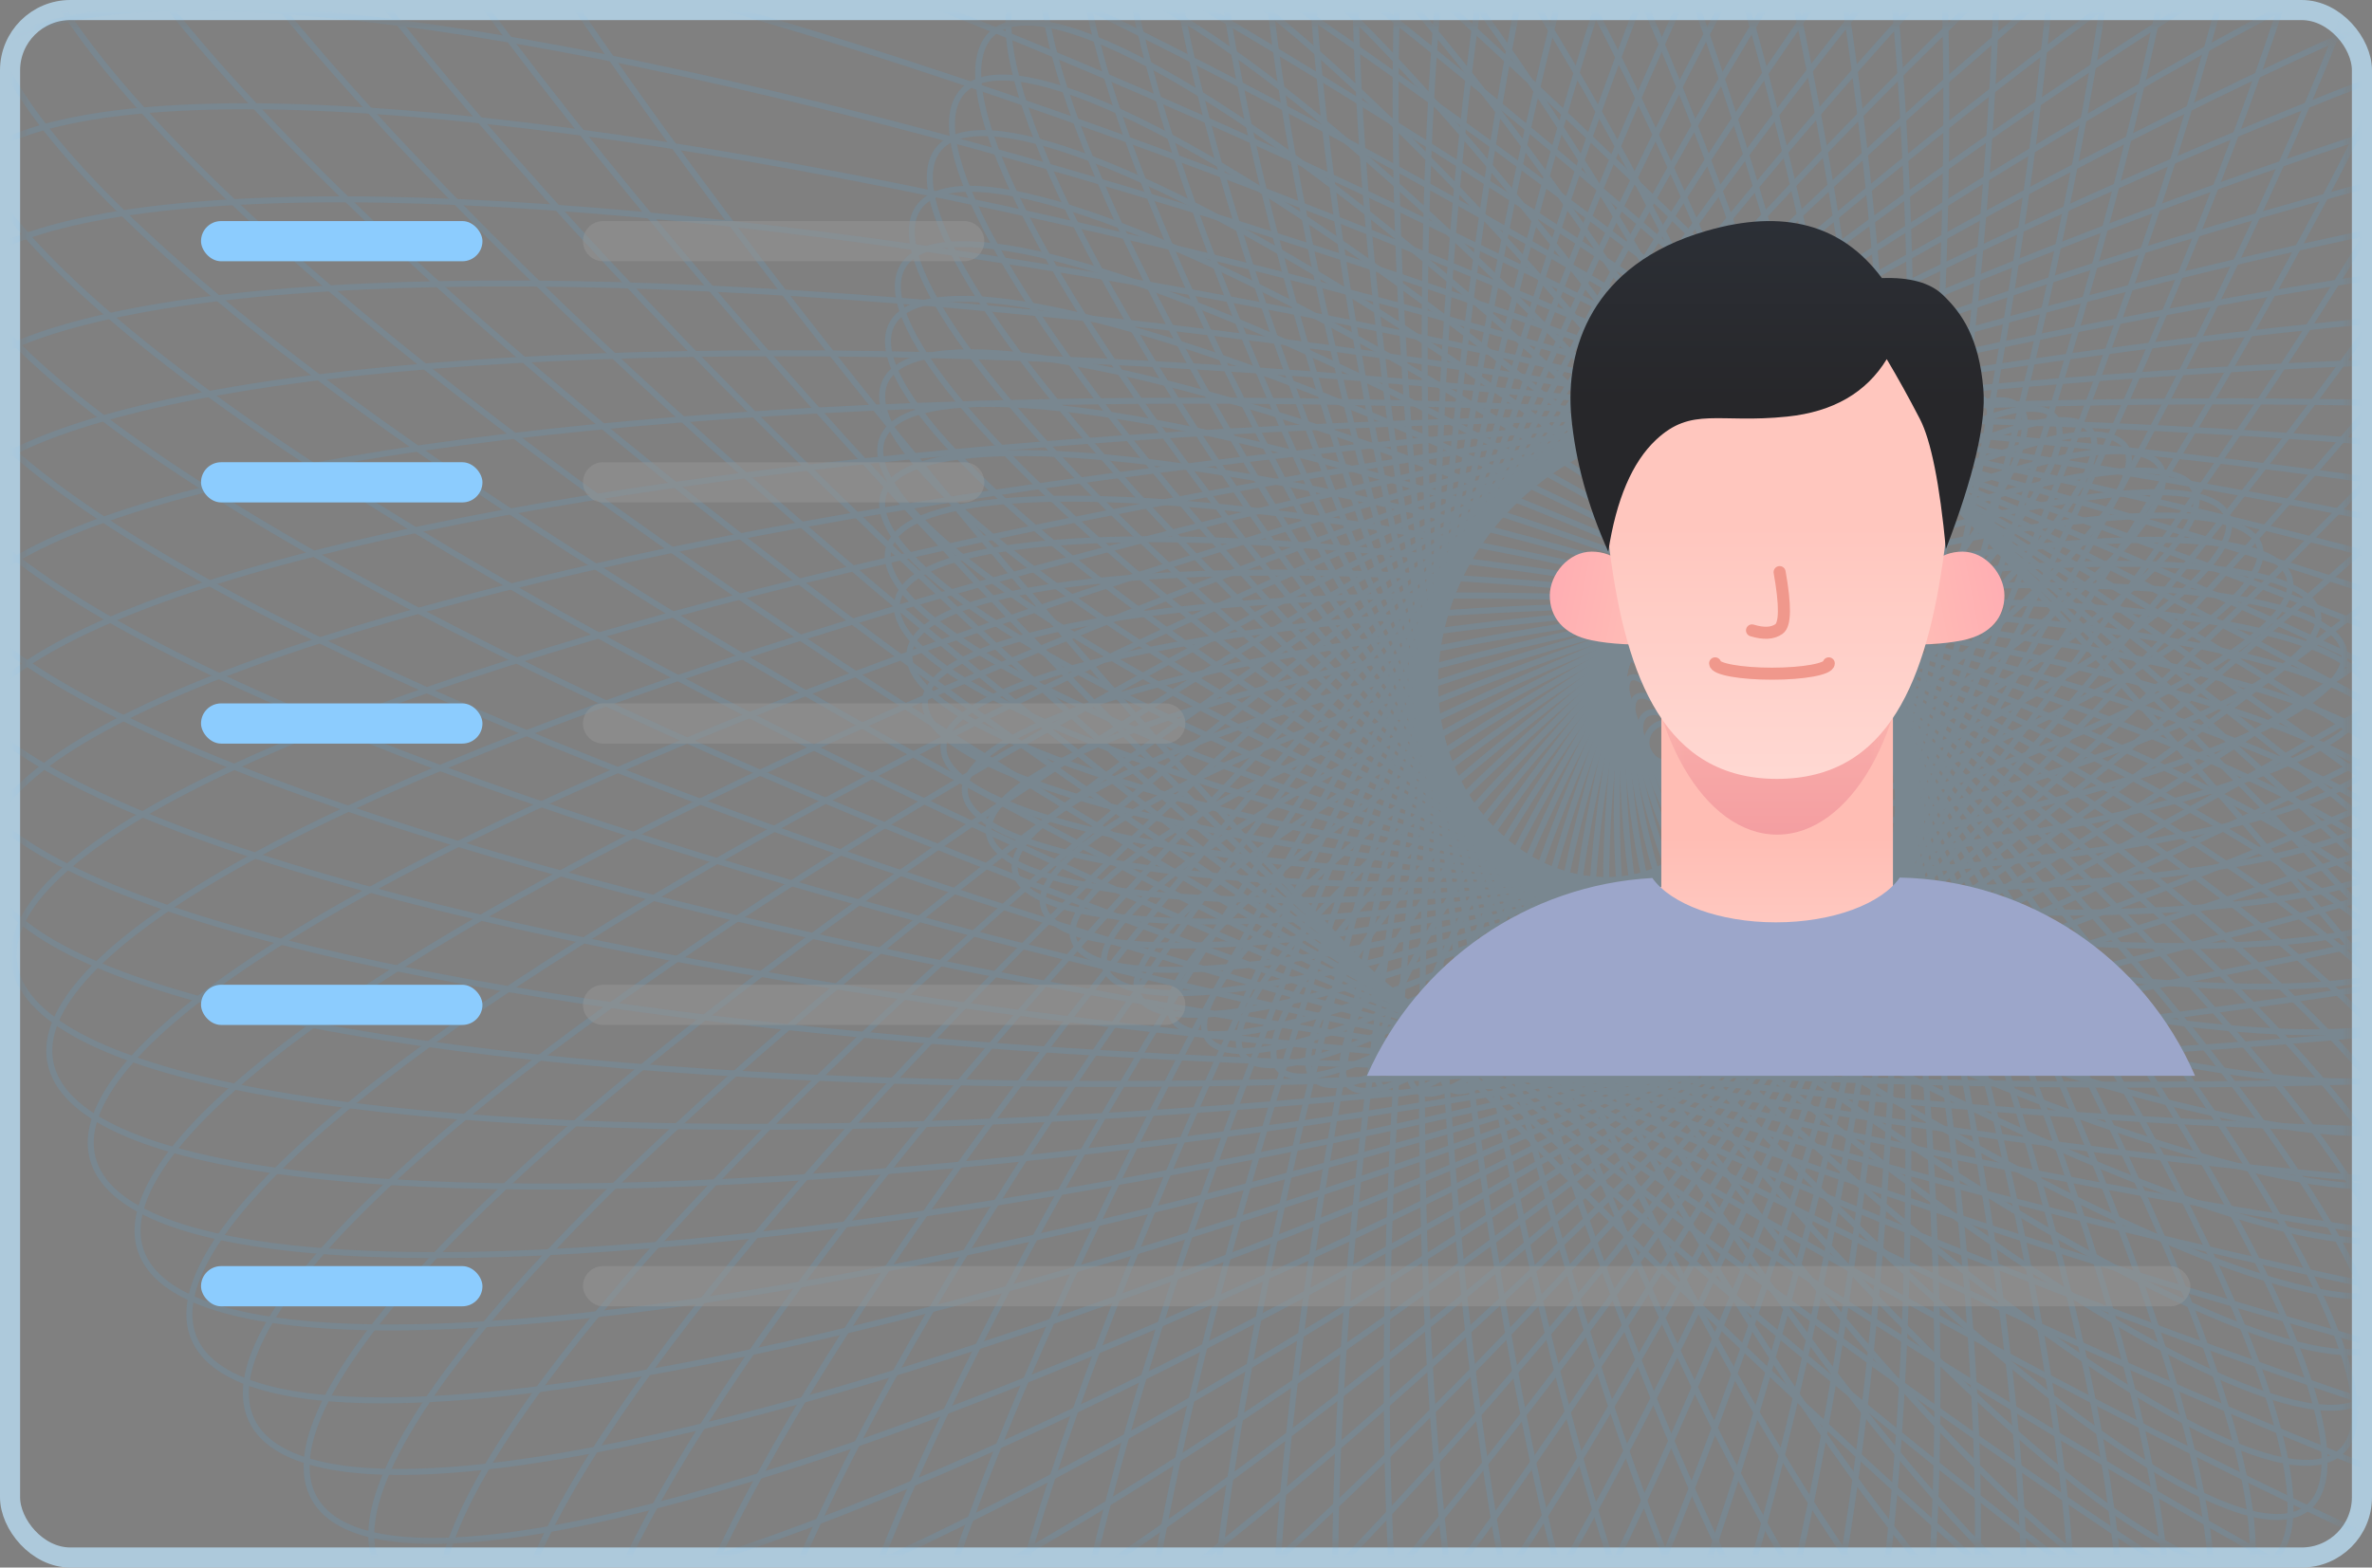 <?xml version="1.0" encoding="UTF-8"?>
<svg width="118px" height="78px" viewBox="0 0 118 78" version="1.1" xmlns="http://www.w3.org/2000/svg" xmlns:xlink="http://www.w3.org/1999/xlink">
    <rect x="0" y="0" width="118" height="78" fill="#808080" stroke="none"/>
    <!-- Generator: Sketch 56.3 (81716) - https://sketch.com -->
    <title>Group 8 Copy 2</title>
    <desc>Created with Sketch.</desc>
    <defs>
        <linearGradient x1="0%" y1="50%" x2="100%" y2="50%" id="linearGradient-1">
            <stop stop-color="#F9FBFE" offset="0%"></stop>
            <stop stop-color="#F7EFF9" offset="45.75%"></stop>
            <stop stop-color="#E7F4FD" offset="100%"></stop>
        </linearGradient>
        <rect id="path-2" x="0" y="0" width="116" height="76" rx="3"></rect>
        <linearGradient x1="50%" y1="166.304%" x2="50%" y2="46.219%" id="linearGradient-4">
            <stop stop-color="#FFE8E4" offset="0%"></stop>
            <stop stop-color="#FFBDB4" offset="100%"></stop>
        </linearGradient>
        <path d="M23.752,8.983 C27.349,9.884 31.254,11.588 35.467,14.096 L0.084,14.096 C4.609,11.624 8.658,9.932 12.228,9.021 L12.228,0 L23.752,0 L23.752,8.983 Z" id="path-5"></path>
        <linearGradient x1="50%" y1="63.293%" x2="50%" y2="100%" id="linearGradient-7">
            <stop stop-color="#FBB4AE" offset="0%"></stop>
            <stop stop-color="#F49EA1" offset="100%"></stop>
        </linearGradient>
        <linearGradient x1="0%" y1="50%" x2="112.37%" y2="31.707%" id="linearGradient-8">
            <stop stop-color="#FFBFB6" offset="0%"></stop>
            <stop stop-color="#FFABB2" offset="100%"></stop>
        </linearGradient>
        <linearGradient x1="50%" y1="166.304%" x2="50%" y2="46.219%" id="linearGradient-9">
            <stop stop-color="#FFEFEC" offset="0%"></stop>
            <stop stop-color="#FFC6BE" offset="100%"></stop>
        </linearGradient>
        <linearGradient x1="50%" y1="0%" x2="50%" y2="55.556%" id="linearGradient-10">
            <stop stop-color="#2C3037" offset="0%"></stop>
            <stop stop-color="#27272A" offset="100%"></stop>
        </linearGradient>
    </defs>
    <g id="Page-1" stroke="none" stroke-width="1" fill="none" fill-rule="evenodd">
        <g id="Group-8-Copy-2" transform="translate(1, 1)">
            <g id="Group-8-Copy">
                <g id="Combined-Shape_looper">
                    <mask id="mask-3" fill="white">
                        <use xlink:href="#path-2"></use>
                    </mask>
                    <rect stroke="#ADC9DB" x="-0.5" y="-0.5" width="117" height="77" rx="3"></rect>
                    <g id="Oval_looper" opacity="0.133" mask="url(#mask-3)" stroke="#4BB2F7" stroke-width="0.3">
                        <g transform="translate(81.905, 35.954) rotate(320) translate(-81.905, -35.954) translate(1.905, -62.637)">
                            <ellipse id="Oval_100" transform="translate(80, 98.591) rotate(356.4) translate(-80, -98.591) " cx="80" cy="98.591" rx="18.591" ry="97.612"></ellipse>
                            <ellipse id="Oval_99" transform="translate(80, 98.591) rotate(352.8) translate(-80, -98.591) " cx="80" cy="98.591" rx="18.404" ry="96.634"></ellipse>
                            <ellipse id="Oval_98" transform="translate(80, 98.591) rotate(349.2) translate(-80, -98.591) " cx="80" cy="98.591" rx="18.218" ry="95.655"></ellipse>
                            <ellipse id="Oval_97" transform="translate(80, 98.591) rotate(345.6) translate(-80, -98.591) " cx="80" cy="98.591" rx="18.031" ry="94.677"></ellipse>
                            <ellipse id="Oval_96" transform="translate(80, 98.591) rotate(342) translate(-80, -98.591) " cx="80" cy="98.591" rx="17.845" ry="93.698"></ellipse>
                            <ellipse id="Oval_95" transform="translate(80, 98.591) rotate(338.4) translate(-80, -98.591) " cx="80" cy="98.591" rx="17.659" ry="92.72"></ellipse>
                            <ellipse id="Oval_94" transform="translate(80, 98.591) rotate(334.8) translate(-80, -98.591) " cx="80" cy="98.591" rx="17.472" ry="91.742"></ellipse>
                            <ellipse id="Oval_93" transform="translate(80, 98.591) rotate(331.2) translate(-80, -98.591) " cx="80" cy="98.591" rx="17.286" ry="90.763"></ellipse>
                            <ellipse id="Oval_92" transform="translate(80, 98.591) rotate(327.6) translate(-80, -98.591) " cx="80" cy="98.591" rx="17.1" ry="89.785"></ellipse>
                            <ellipse id="Oval_91" transform="translate(80, 98.591) rotate(324) translate(-80, -98.591) " cx="80" cy="98.591" rx="16.913" ry="88.806"></ellipse>
                            <ellipse id="Oval_90" transform="translate(80, 98.591) rotate(320.4) translate(-80, -98.591) " cx="80" cy="98.591" rx="16.727" ry="87.828"></ellipse>
                            <ellipse id="Oval_89" transform="translate(80, 98.591) rotate(316.8) translate(-80, -98.591) " cx="80" cy="98.591" rx="16.54" ry="86.849"></ellipse>
                            <ellipse id="Oval_88" transform="translate(80, 98.591) rotate(313.2) translate(-80, -98.591) " cx="80" cy="98.591" rx="16.354" ry="85.871"></ellipse>
                            <ellipse id="Oval_87" transform="translate(80, 98.591) rotate(309.6) translate(-80, -98.591) " cx="80" cy="98.591" rx="16.168" ry="84.892"></ellipse>
                            <ellipse id="Oval_86" transform="translate(80, 98.591) rotate(306) translate(-80, -98.591) " cx="80" cy="98.591" rx="15.981" ry="83.914"></ellipse>
                            <ellipse id="Oval_85" transform="translate(80, 98.591) rotate(302.4) translate(-80, -98.591) " cx="80" cy="98.591" rx="15.795" ry="82.935"></ellipse>
                            <ellipse id="Oval_84" transform="translate(80, 98.591) rotate(298.8) translate(-80, -98.591) " cx="80" cy="98.591" rx="15.609" ry="81.957"></ellipse>
                            <ellipse id="Oval_83" transform="translate(80, 98.591) rotate(295.2) translate(-80, -98.591) " cx="80" cy="98.591" rx="15.422" ry="80.979"></ellipse>
                            <ellipse id="Oval_82" transform="translate(80, 98.591) rotate(291.6) translate(-80, -98.591) " cx="80" cy="98.591" rx="15.236" ry="80"></ellipse>
                            <ellipse id="Oval_81" transform="translate(80, 98.591) rotate(288) translate(-80, -98.591) " cx="80" cy="98.591" rx="15.05" ry="79.022"></ellipse>
                            <ellipse id="Oval_80" transform="translate(80, 98.591) rotate(284.4) translate(-80, -98.591) " cx="80" cy="98.591" rx="14.863" ry="78.043"></ellipse>
                            <ellipse id="Oval_79" transform="translate(80, 98.591) rotate(280.8) translate(-80, -98.591) " cx="80" cy="98.591" rx="14.677" ry="77.065"></ellipse>
                            <ellipse id="Oval_78" transform="translate(80, 98.591) rotate(277.2) translate(-80, -98.591) " cx="80" cy="98.591" rx="14.49" ry="76.086"></ellipse>
                            <ellipse id="Oval_77" transform="translate(80, 98.591) rotate(273.6) translate(-80, -98.591) " cx="80" cy="98.591" rx="14.304" ry="75.108"></ellipse>
                            <ellipse id="Oval_76" transform="translate(80, 98.591) rotate(270) translate(-80, -98.591) " cx="80" cy="98.591" rx="14.118" ry="74.129"></ellipse>
                            <ellipse id="Oval_75" transform="translate(80, 98.591) rotate(266.4) translate(-80, -98.591) " cx="80" cy="98.591" rx="13.931" ry="73.151"></ellipse>
                            <ellipse id="Oval_74" transform="translate(80, 98.591) rotate(262.8) translate(-80, -98.591) " cx="80" cy="98.591" rx="13.745" ry="72.173"></ellipse>
                            <ellipse id="Oval_73" transform="translate(80, 98.591) rotate(259.2) translate(-80, -98.591) " cx="80" cy="98.591" rx="13.559" ry="71.194"></ellipse>
                            <ellipse id="Oval_72" transform="translate(80, 98.591) rotate(255.6) translate(-80, -98.591) " cx="80" cy="98.591" rx="13.372" ry="70.216"></ellipse>
                            <ellipse id="Oval_71" transform="translate(80, 98.591) rotate(252) translate(-80, -98.591) " cx="80" cy="98.591" rx="13.186" ry="69.237"></ellipse>
                            <ellipse id="Oval_70" transform="translate(80, 98.591) rotate(248.4) translate(-80, -98.591) " cx="80" cy="98.591" rx="12.999" ry="68.259"></ellipse>
                            <ellipse id="Oval_69" transform="translate(80, 98.591) rotate(244.8) translate(-80, -98.591) " cx="80" cy="98.591" rx="12.813" ry="67.28"></ellipse>
                            <ellipse id="Oval_68" transform="translate(80, 98.591) rotate(241.2) translate(-80, -98.591) " cx="80" cy="98.591" rx="12.627" ry="66.302"></ellipse>
                            <ellipse id="Oval_67" transform="translate(80, 98.591) rotate(237.6) translate(-80, -98.591) " cx="80" cy="98.591" rx="12.44" ry="65.323"></ellipse>
                            <ellipse id="Oval_66" transform="translate(80, 98.591) rotate(234) translate(-80, -98.591) " cx="80" cy="98.591" rx="12.254" ry="64.345"></ellipse>
                            <ellipse id="Oval_65" transform="translate(80, 98.591) rotate(230.4) translate(-80, -98.591) " cx="80" cy="98.591" rx="12.068" ry="63.367"></ellipse>
                            <ellipse id="Oval_64" transform="translate(80, 98.591) rotate(226.8) translate(-80, -98.591) " cx="80" cy="98.591" rx="11.881" ry="62.388"></ellipse>
                            <ellipse id="Oval_63" transform="translate(80, 98.591) rotate(223.2) translate(-80, -98.591) " cx="80" cy="98.591" rx="11.695" ry="61.41"></ellipse>
                            <ellipse id="Oval_62" transform="translate(80, 98.591) rotate(219.6) translate(-80, -98.591) " cx="80" cy="98.591" rx="11.508" ry="60.431"></ellipse>
                            <ellipse id="Oval_61" transform="translate(80, 98.591) rotate(216) translate(-80, -98.591) " cx="80" cy="98.591" rx="11.322" ry="59.453"></ellipse>
                            <ellipse id="Oval_60" transform="translate(80, 98.591) rotate(212.4) translate(-80, -98.591) " cx="80" cy="98.591" rx="11.136" ry="58.474"></ellipse>
                            <ellipse id="Oval_59" transform="translate(80, 98.591) rotate(208.8) translate(-80, -98.591) " cx="80" cy="98.591" rx="10.949" ry="57.496"></ellipse>
                            <ellipse id="Oval_58" transform="translate(80, 98.591) rotate(205.2) translate(-80, -98.591) " cx="80" cy="98.591" rx="10.763" ry="56.517"></ellipse>
                            <ellipse id="Oval_57" transform="translate(80, 98.591) rotate(201.6) translate(-80, -98.591) " cx="80" cy="98.591" rx="10.577" ry="55.539"></ellipse>
                            <ellipse id="Oval_56" transform="translate(80, 98.591) rotate(198) translate(-80, -98.591) " cx="80" cy="98.591" rx="10.39" ry="54.56"></ellipse>
                            <ellipse id="Oval_55" transform="translate(80, 98.591) rotate(194.4) translate(-80, -98.591) " cx="80" cy="98.591" rx="10.204" ry="53.582"></ellipse>
                            <ellipse id="Oval_54" transform="translate(80, 98.591) rotate(190.8) translate(-80, -98.591) " cx="80" cy="98.591" rx="10.017" ry="52.604"></ellipse>
                            <ellipse id="Oval_53" transform="translate(80, 98.591) rotate(187.2) translate(-80, -98.591) " cx="80" cy="98.591" rx="9.831" ry="51.625"></ellipse>
                            <ellipse id="Oval_52" transform="translate(80, 98.591) rotate(183.6) translate(-80, -98.591) " cx="80" cy="98.591" rx="9.645" ry="50.647"></ellipse>
                            <ellipse id="Oval_51" transform="translate(80, 98.591) rotate(180) translate(-80, -98.591) " cx="80" cy="98.591" rx="9.458" ry="49.668"></ellipse>
                            <ellipse id="Oval_50" transform="translate(80, 98.591) rotate(176.4) translate(-80, -98.591) " cx="80" cy="98.591" rx="9.272" ry="48.69"></ellipse>
                            <ellipse id="Oval_49" transform="translate(80, 98.591) rotate(172.8) translate(-80, -98.591) " cx="80" cy="98.591" rx="9.086" ry="47.711"></ellipse>
                            <ellipse id="Oval_48" transform="translate(80, 98.591) rotate(169.2) translate(-80, -98.591) " cx="80" cy="98.591" rx="8.899" ry="46.733"></ellipse>
                            <ellipse id="Oval_47" transform="translate(80, 98.591) rotate(165.6) translate(-80, -98.591) " cx="80" cy="98.591" rx="8.713" ry="45.754"></ellipse>
                            <ellipse id="Oval_46" transform="translate(80, 98.591) rotate(162) translate(-80, -98.591) " cx="80" cy="98.591" rx="8.526" ry="44.776"></ellipse>
                            <ellipse id="Oval_45" transform="translate(80, 98.591) rotate(158.4) translate(-80, -98.591) " cx="80" cy="98.591" rx="8.34" ry="43.798"></ellipse>
                            <ellipse id="Oval_44" transform="translate(80, 98.591) rotate(154.8) translate(-80, -98.591) " cx="80" cy="98.591" rx="8.154" ry="42.819"></ellipse>
                            <ellipse id="Oval_43" transform="translate(80, 98.591) rotate(151.2) translate(-80, -98.591) " cx="80" cy="98.591" rx="7.967" ry="41.841"></ellipse>
                            <ellipse id="Oval_42" transform="translate(80, 98.591) rotate(147.6) translate(-80, -98.591) " cx="80" cy="98.591" rx="7.781" ry="40.862"></ellipse>
                            <ellipse id="Oval_41" transform="translate(80, 98.591) rotate(144) translate(-80, -98.591) " cx="80" cy="98.591" rx="7.595" ry="39.884"></ellipse>
                            <ellipse id="Oval_40" transform="translate(80, 98.591) rotate(140.4) translate(-80, -98.591) " cx="80" cy="98.591" rx="7.408" ry="38.905"></ellipse>
                            <ellipse id="Oval_39" transform="translate(80, 98.591) rotate(136.8) translate(-80, -98.591) " cx="80" cy="98.591" rx="7.222" ry="37.927"></ellipse>
                            <ellipse id="Oval_38" transform="translate(80, 98.591) rotate(133.2) translate(-80, -98.591) " cx="80" cy="98.591" rx="7.036" ry="36.948"></ellipse>
                            <ellipse id="Oval_37" transform="translate(80, 98.591) rotate(129.6) translate(-80, -98.591) " cx="80" cy="98.591" rx="6.849" ry="35.97"></ellipse>
                            <ellipse id="Oval_36" transform="translate(80, 98.591) rotate(126) translate(-80, -98.591) " cx="80" cy="98.591" rx="6.663" ry="34.992"></ellipse>
                            <ellipse id="Oval_35" transform="translate(80, 98.591) rotate(122.4) translate(-80, -98.591) " cx="80" cy="98.591" rx="6.476" ry="34.013"></ellipse>
                            <ellipse id="Oval_34" transform="translate(80, 98.591) rotate(118.8) translate(-80, -98.591) " cx="80" cy="98.591" rx="6.29" ry="33.035"></ellipse>
                            <ellipse id="Oval_33" transform="translate(80, 98.591) rotate(115.2) translate(-80, -98.591) " cx="80" cy="98.591" rx="6.104" ry="32.056"></ellipse>
                            <ellipse id="Oval_32" transform="translate(80, 98.591) rotate(111.6) translate(-80, -98.591) " cx="80" cy="98.591" rx="5.917" ry="31.078"></ellipse>
                            <ellipse id="Oval_31" transform="translate(80, 98.591) rotate(108) translate(-80, -98.591) " cx="80" cy="98.591" rx="5.731" ry="30.099"></ellipse>
                            <ellipse id="Oval_30" transform="translate(80, 98.591) rotate(104.4) translate(-80, -98.591) " cx="80" cy="98.591" rx="5.545" ry="29.121"></ellipse>
                            <ellipse id="Oval_29" transform="translate(80, 98.591) rotate(100.8) translate(-80, -98.591) " cx="80" cy="98.591" rx="5.358" ry="28.143"></ellipse>
                            <ellipse id="Oval_28" transform="translate(80, 98.591) rotate(97.2) translate(-80, -98.591) " cx="80" cy="98.591" rx="5.172" ry="27.164"></ellipse>
                            <ellipse id="Oval_27" transform="translate(80, 98.591) rotate(93.6) translate(-80, -98.591) " cx="80" cy="98.591" rx="4.985" ry="26.186"></ellipse>
                            <ellipse id="Oval_26" transform="translate(80, 98.591) rotate(90) translate(-80, -98.591) " cx="80" cy="98.591" rx="4.799" ry="25.207"></ellipse>
                            <ellipse id="Oval_25" transform="translate(80, 98.591) rotate(86.4) translate(-80, -98.591) " cx="80" cy="98.591" rx="4.613" ry="24.229"></ellipse>
                            <ellipse id="Oval_24" transform="translate(80, 98.591) rotate(82.8) translate(-80, -98.591) " cx="80" cy="98.591" rx="4.426" ry="23.25"></ellipse>
                            <ellipse id="Oval_23" transform="translate(80, 98.591) rotate(79.2) translate(-80, -98.591) " cx="80" cy="98.591" rx="4.24" ry="22.272"></ellipse>
                            <ellipse id="Oval_22" transform="translate(80, 98.591) rotate(75.6) translate(-80, -98.591) " cx="80" cy="98.591" rx="4.054" ry="21.294"></ellipse>
                            <ellipse id="Oval_21" transform="translate(80, 98.591) rotate(72) translate(-80, -98.591) " cx="80" cy="98.591" rx="3.867" ry="20.315"></ellipse>
                            <ellipse id="Oval_20" transform="translate(80, 98.591) rotate(68.4) translate(-80, -98.591) " cx="80" cy="98.591" rx="3.681" ry="19.337"></ellipse>
                            <ellipse id="Oval_19" transform="translate(80, 98.591) rotate(64.8) translate(-80, -98.591) " cx="80" cy="98.591" rx="3.494" ry="18.358"></ellipse>
                            <ellipse id="Oval_18" transform="translate(80, 98.591) rotate(61.2) translate(-80, -98.591) " cx="80" cy="98.591" rx="3.308" ry="17.38"></ellipse>
                            <ellipse id="Oval_17" transform="translate(80, 98.591) rotate(57.6) translate(-80, -98.591) " cx="80" cy="98.591" rx="3.122" ry="16.401"></ellipse>
                            <ellipse id="Oval_16" transform="translate(80, 98.591) rotate(54) translate(-80, -98.591) " cx="80" cy="98.591" rx="2.935" ry="15.423"></ellipse>
                            <ellipse id="Oval_15" transform="translate(80, 98.591) rotate(50.4) translate(-80, -98.591) " cx="80" cy="98.591" rx="2.749" ry="14.445"></ellipse>
                            <ellipse id="Oval_14" transform="translate(80, 98.591) rotate(46.8) translate(-80, -98.591) " cx="80" cy="98.591" rx="2.563" ry="13.466"></ellipse>
                            <ellipse id="Oval_13" transform="translate(80, 98.591) rotate(43.2) translate(-80, -98.591) " cx="80" cy="98.591" rx="2.376" ry="12.488"></ellipse>
                            <ellipse id="Oval_12" transform="translate(80, 98.591) rotate(39.6) translate(-80, -98.591) " cx="80" cy="98.591" rx="2.19" ry="11.51"></ellipse>
                            <ellipse id="Oval_11" transform="translate(80, 98.591) rotate(36) translate(-80, -98.591) " cx="80" cy="98.591" rx="2.003" ry="10.531"></ellipse>
                            <ellipse id="Oval_10" transform="translate(80, 98.591) rotate(32.4) translate(-80, -98.591) " cx="80" cy="98.591" rx="1.817" ry="9.553"></ellipse>
                            <ellipse id="Oval_9" transform="translate(80, 98.591) rotate(28.8) translate(-80, -98.591) " cx="80" cy="98.591" rx="1.631" ry="8.575"></ellipse>
                            <ellipse id="Oval_8" transform="translate(80, 98.591) rotate(25.2) translate(-80, -98.591) " cx="80" cy="98.591" rx="1.444" ry="7.596"></ellipse>
                            <ellipse id="Oval_7" transform="translate(80, 98.591) rotate(21.6) translate(-80, -98.591) " cx="80" cy="98.591" rx="1.258" ry="6.618"></ellipse>
                            <ellipse id="Oval_6" transform="translate(80, 98.591) rotate(18) translate(-80, -98.591) " cx="80" cy="98.591" rx="1.072" ry="5.64"></ellipse>
                            <ellipse id="Oval_5" transform="translate(80, 98.591) rotate(14.4) translate(-80, -98.591) " cx="80" cy="98.591" rx="1" ry="4.662"></ellipse>
                            <ellipse id="Oval_4" transform="translate(80, 98.591) rotate(10.8) translate(-80, -98.591) " cx="80" cy="98.591" rx="1" ry="3.685"></ellipse>
                            <ellipse id="Oval_3" transform="translate(80, 98.591) rotate(7.2) translate(-80, -98.591) " cx="80" cy="98.591" rx="1" ry="2.709"></ellipse>
                            <ellipse id="Oval_2" transform="translate(80, 98.591) rotate(3.6) translate(-80, -98.591) " cx="80" cy="98.591" rx="1" ry="1.739"></ellipse>
                            <ellipse id="Oval_1" cx="80" cy="98.591" rx="1" ry="1"></ellipse>
                        </g>
                    </g>
                </g>
                <g id="Group-7" transform="translate(67, 10)">
                    <g id="Group-6" transform="translate(1.93, 0)">
                        <g id="Oval-Copy-42" transform="translate(18.467, 31.658) scale(-1, 1) translate(-18.467, -31.658) translate(0.467, 24.158)">
                            <mask id="mask-6" fill="white">
                                <use xlink:href="#path-5"></use>
                            </mask>
                            <use id="Mask" fill="url(#linearGradient-4)" xlink:href="#path-5"></use>
                            <ellipse id="Oval" fill="url(#linearGradient-7)" mask="url(#mask-6)" cx="17.99" cy="-4.978" rx="6.557" ry="11.35"></ellipse>
                        </g>
                        <path d="M10.738,20.861 C12.167,20.57 12.822,19.689 12.822,18.634 C12.822,17.579 11.889,16.448 10.738,16.448 C9.587,16.448 8.726,17.22 8.051,18.634 C7.873,19.008 7.578,19.812 7.168,21.047 C8.596,21.116 9.785,21.054 10.738,20.861 Z" id="Oval-Copy-43" fill="url(#linearGradient-8)" transform="translate(9.995, 18.761) scale(-1, 1) translate(-9.995, -18.761) "></path>
                        <path d="M27.7,20.861 C29.129,20.57 29.785,19.689 29.785,18.634 C29.785,17.579 28.851,16.448 27.7,16.448 C26.549,16.448 25.688,17.22 25.013,18.634 C24.835,19.008 24.541,19.812 24.13,21.047 C25.558,21.116 26.748,21.054 27.7,20.861 Z" id="Oval-Copy-44" fill="url(#linearGradient-8)"></path>
                        <path d="M18.481,27.757 C24.041,27.757 25.977,22.77 26.807,16.394 C27.184,13.493 27.697,8.825 26.265,6.712 C24.749,4.478 20.844,4.632 18.481,4.632 C16.071,4.632 12.201,4.402 10.681,6.712 C9.299,8.812 9.725,13.165 10.155,16.394 C11.004,22.787 12.92,27.757 18.481,27.757 Z" id="Oval-Copy-45" fill="url(#linearGradient-9)" transform="translate(18.476, 16.191) scale(-1, 1) translate(-18.476, -16.191) "></path>
                        <path d="M13.022,6.871 C14.039,8.539 15.689,9.491 17.972,9.729 C21.395,10.086 22.721,9.217 24.499,10.884 C25.684,11.995 26.476,13.85 26.876,16.448 C27.898,14.17 28.511,11.931 28.714,9.729 C29.02,6.426 27.748,2.157 21.995,0.489 C18.16,-0.623 15.249,0.16 13.263,2.838 C11.878,2.788 10.869,3.065 10.236,3.669 C9.285,4.576 8.428,5.807 8.216,8.362 C8.075,10.066 8.696,12.719 10.079,16.321 C10.389,13.072 10.821,10.913 11.374,9.845 C11.927,8.777 12.477,7.786 13.022,6.871 Z" id="Path-12-Copy-2" fill="url(#linearGradient-10)" transform="translate(18.476, 8.224) scale(-1, 1) translate(-18.476, -8.224) "></path>
                        <path d="M17.278,17.502 C17.07,19.177 17.129,20.119 17.458,20.327 C17.786,20.535 18.234,20.535 18.801,20.327" id="Path-Copy-5" stroke="#F0988C" stroke-width="0.6" stroke-linecap="round" stroke-linejoin="round" transform="translate(17.979, 18.992) scale(-1, 1) rotate(3) translate(-17.979, -18.992) "></path>
                        <path d="M15.392,22.008 C15.392,22.292 16.658,22.522 18.219,22.522 C19.781,22.522 21.046,22.292 21.046,22.008" id="Path-Copy-7" stroke="#F0988C" stroke-width="0.6" stroke-linecap="round" stroke-linejoin="round" transform="translate(18.219, 22.265) scale(-1, 1) translate(-18.219, -22.265) "></path>
                    </g>
                    <path d="M26.507,32.667 C32.904,32.79 38.654,36.639 41.197,42.531 L3.51718654e-13,42.531 C2.51,36.814 8.016,33.028 14.199,32.689 C15.108,33.975 17.517,34.894 20.346,34.894 C23.19,34.894 25.611,33.965 26.507,32.667 Z" id="Combined-Shape" fill="#9CA6CA"></path>
                </g>
                <rect id="Rectangle" fill="#8CCCFE" x="9" y="10" width="14" height="2" rx="1"></rect>
                <rect id="Rectangle-Copy-2" fill="#8CCCFE" x="9" y="22" width="14" height="2" rx="1"></rect>
                <rect id="Rectangle-Copy-4" fill="#8CCCFE" x="9" y="34" width="14" height="2" rx="1"></rect>
                <rect id="Rectangle-Copy-6" fill="#8CCCFE" x="9" y="48" width="14" height="2" rx="1"></rect>
                <rect id="Rectangle-Copy-8" fill="#8CCCFE" x="9" y="62" width="14" height="2" rx="1"></rect>
                <path d="M29,10 L46.967,10 C47.519,10 47.967,10.448 47.967,11 C47.967,11.552 47.519,12 46.967,12 L29,12 C28.448,12 28,11.552 28,11 C28,10.448 28.448,10 29,10 Z" id="Rectangle-Copy" fill="#999999" opacity="0.462"></path>
                <path d="M29,22 L46.967,22 C47.519,22 47.967,22.448 47.967,23 C47.967,23.552 47.519,24 46.967,24 L29,24 C28.448,24 28,23.552 28,23 C28,22.448 28.448,22 29,22 Z" id="Rectangle-Copy-3" fill="#999999" opacity="0.462"></path>
                <path d="M29,34 L56.967,34 C57.519,34 57.967,34.448 57.967,35 C57.967,35.552 57.519,36 56.967,36 L29,36 C28.448,36 28,35.552 28,35 C28,34.448 28.448,34 29,34 Z" id="Rectangle-Copy-5" fill="#999999" opacity="0.462"></path>
                <path d="M29,48 L56.967,48 C57.519,48 57.967,48.448 57.967,49 C57.967,49.552 57.519,50 56.967,50 L29,50 C28.448,50 28,49.552 28,49 C28,48.448 28.448,48 29,48 Z" id="Rectangle-Copy-7" fill="#999999" opacity="0.462"></path>
                <rect id="Rectangle-Copy-9" fill="#999999" opacity="0.462" x="28" y="62" width="79.967" height="2" rx="1"></rect>
            </g>
        </g>
    </g>
</svg>